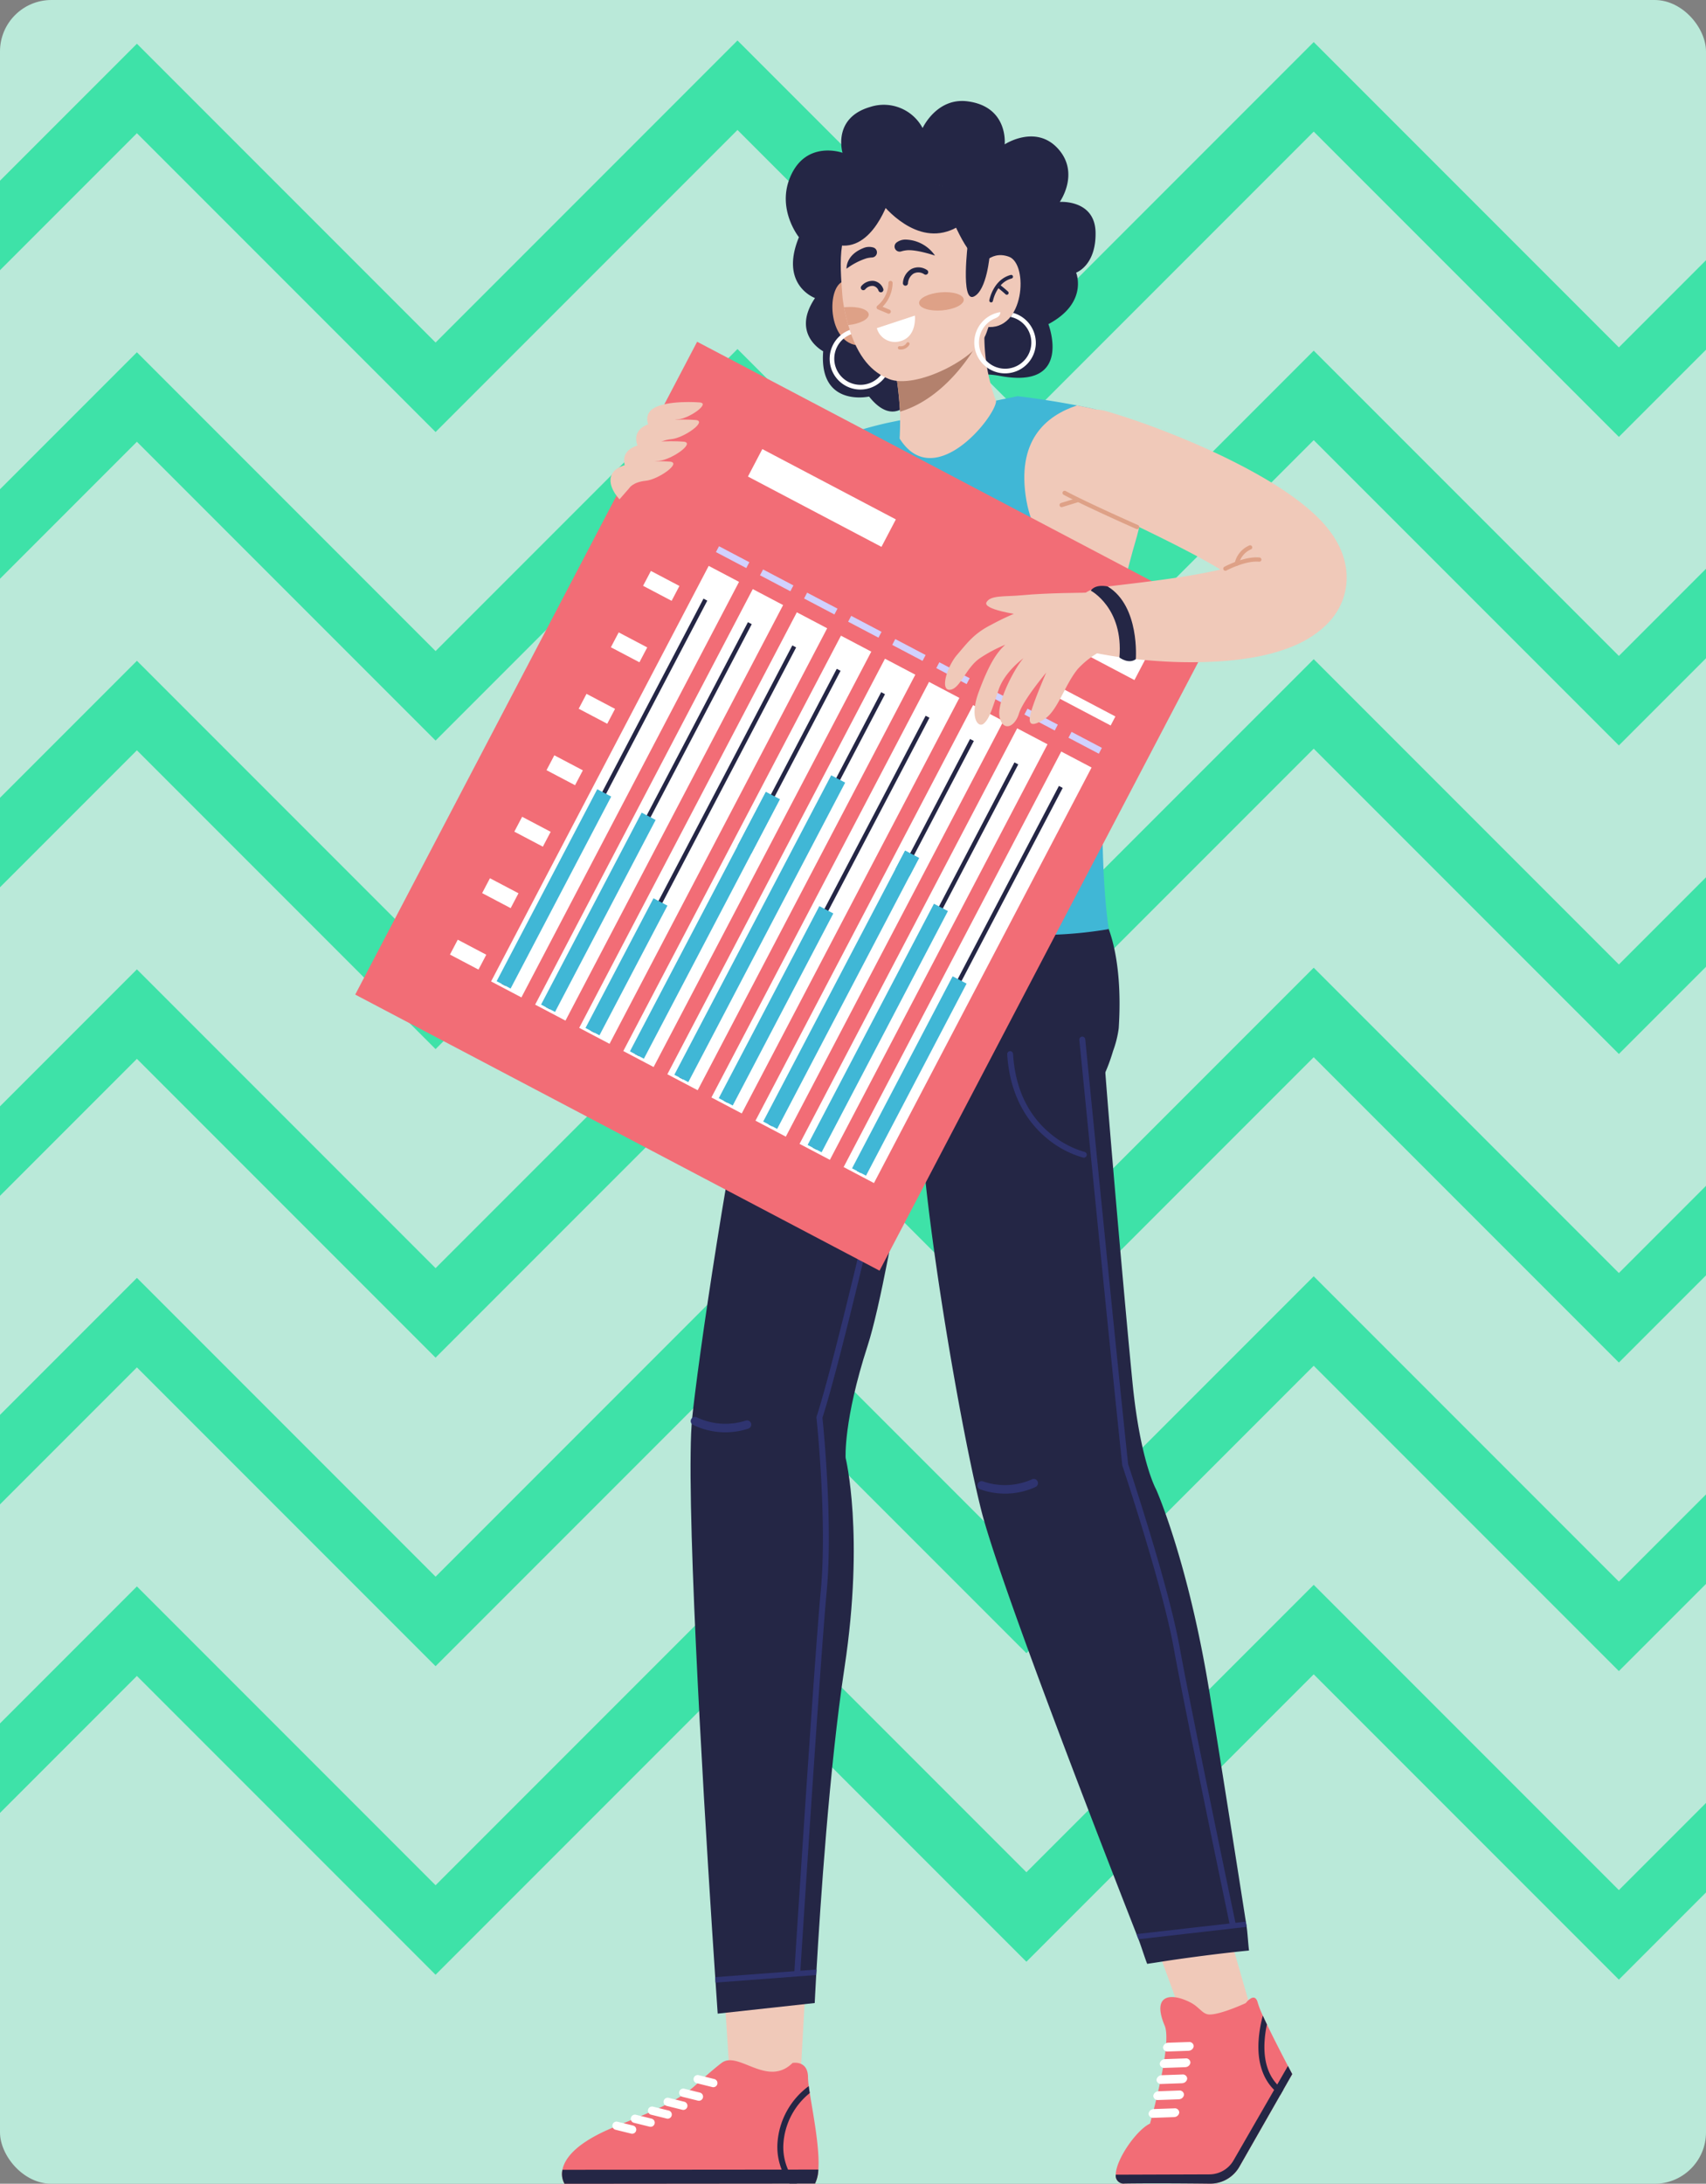 <svg xmlns="http://www.w3.org/2000/svg" xmlns:xlink="http://www.w3.org/1999/xlink" width="365" height="467" viewBox="0 0 365 467">
  <rect x="0" y="0" width="365" height="467" fill="#808080" stroke="none"/>
  <defs>
    <clipPath id="clip-path">
      <rect id="Rectángulo_383223" data-name="Rectángulo 383223" width="365" height="467" rx="11" transform="translate(1020 3751)" fill="#bae9d9"/>
    </clipPath>
    <clipPath id="clip-path-2">
      <rect id="Rectángulo_383222" data-name="Rectángulo 383222" width="212.118" height="445.406" fill="none"/>
    </clipPath>
  </defs>
  <g id="Grupo_1074128" data-name="Grupo 1074128" transform="translate(-1020 -3751)">
    <rect id="Rectángulo_383053" data-name="Rectángulo 383053" width="365" height="467" rx="11" transform="translate(1020 3751)" fill="#bae9d9"/>
    <g id="Enmascarar_grupo_173" data-name="Enmascarar grupo 173" clip-path="url(#clip-path)">
      <g id="Grupo_1074127" data-name="Grupo 1074127" transform="translate(-107.025 3646.624)">
        <path id="Trazado_818450" data-name="Trazado 818450" d="M384.36,84.775l-65.29-65.29L257.6,80.957,195.786,19.14,131.192,83.734l-63.9-63.9L9.57,77.559,0,67.988,67.293.7l63.9,63.895L195.786,0,257.6,61.813,319.07.346l65.29,65.29,61.2-61.2,9.574,9.566Z" transform="translate(1089.025 113.031)" fill="#3ee2a8"/>
        <path id="Trazado_818451" data-name="Trazado 818451" d="M384.36,101.571,319.07,36.285,257.6,97.748,195.786,35.935,131.192,100.53l-63.9-63.9L9.57,94.358,0,84.784,67.293,17.491l63.9,63.9L195.786,16.8,257.6,78.612,319.07,17.145l65.29,65.286,61.2-61.2L455.13,30.8Z" transform="translate(1089.025 162.218)" fill="#3ee2a8"/>
        <path id="Trazado_818452" data-name="Trazado 818452" d="M384.36,118.366,319.07,53.08,257.6,114.547,195.786,52.735l-64.594,64.59-63.9-63.9L9.57,111.153,0,101.579,67.293,34.286l63.9,63.9L195.786,33.59,257.6,95.407,319.07,33.94l65.29,65.286,61.2-61.2,9.574,9.57Z" transform="translate(1089.025 211.404)" fill="#3ee2a8"/>
        <path id="Trazado_818453" data-name="Trazado 818453" d="M384.36,135.162l-65.29-65.29L257.6,131.339,195.786,69.527l-64.594,64.594-63.9-63.9L9.57,127.945,0,118.375,67.293,51.082l63.9,63.9,64.594-64.594L257.6,112.2,319.07,50.732l65.29,65.29,61.2-61.2,9.574,9.57Z" transform="translate(1089.025 260.593)" fill="#3ee2a8"/>
        <path id="Trazado_818454" data-name="Trazado 818454" d="M384.36,151.957l-65.29-65.29L257.6,148.135,195.786,86.322l-64.594,64.594-63.9-63.9L9.57,144.744,0,135.174l67.293-67.3,63.9,63.9,64.594-64.594L257.6,129,319.07,67.531l65.29,65.29,61.2-61.2,9.574,9.57Z" transform="translate(1089.025 309.78)" fill="#3ee2a8"/>
        <path id="Trazado_818455" data-name="Trazado 818455" d="M384.36,168.752l-65.29-65.286L257.6,164.934l-61.817-61.813-64.594,64.59-63.9-63.9L9.57,161.54,0,151.966,67.293,84.672l63.9,63.9,64.594-64.594L257.6,145.794,319.07,84.327l65.29,65.286,61.2-61.2,9.574,9.57Z" transform="translate(1089.025 358.968)" fill="#3ee2a8"/>
      </g>
    </g>
    <g id="Grupo_1074126" data-name="Grupo 1074126" transform="translate(1096 3772.594)">
      <g id="Grupo_1074125" data-name="Grupo 1074125" transform="translate(0 0)" clip-path="url(#clip-path-2)">
        <path id="Trazado_825661" data-name="Trazado 825661" d="M32.9,335.06l4.072,14.093c-4.91,4.138-9.744,3.641-14.559,1.938l-4.935-13.53Z" transform="translate(154.652 58.902)" fill="#f0c9b9"/>
        <path id="Trazado_825662" data-name="Trazado 825662" d="M47.684,361.332l-1.92,3.363-.639,1.124-8.749,15.326a7.166,7.166,0,0,1-6.3,3.614c-4.682-.052-12.362-.112-18.193-.028a1.691,1.691,0,0,1-1.95-1.886c.011-3.217,4.419-9.565,7.326-10.926,0,0,4.816-16.973,3.149-20.921-2.851-6.744,1.337-7.089,5.415-5.029,2.076,1.045,2.629,2.6,4.169,2.617,2.413.031,7.749-2.435,7.749-2.435s1.947-2.615,2.582-.036a19.289,19.289,0,0,0,1.075,2.716c.26.58.558,1.212.878,1.879,1.461,3.051,3.379,6.751,4.493,8.882.562,1.065.919,1.739.919,1.739" transform="translate(152.787 60.625)" fill="#f26d76"/>
        <path id="Trazado_825663" data-name="Trazado 825663" d="M16.881,364.1l-.641,1.124c-3.319-2.388-4.916-6.289-4.645-11.424a27.429,27.429,0,0,1,.916-5.563c.262.579.558,1.212.876,1.878a24.644,24.644,0,0,0-.509,3.783c-.237,4.649,1.106,8.069,4,10.2" transform="translate(181.669 61.219)" fill="#242645"/>
        <path id="Trazado_825664" data-name="Trazado 825664" d="M47.684,359.129,36.374,378.942a7.166,7.166,0,0,1-6.3,3.614c-4.682-.052-12.362-.112-18.193-.028a1.691,1.691,0,0,1-1.95-1.886l20.038-.067a5.976,5.976,0,0,0,5.157-2.992L46.765,357.39c.562,1.065.919,1.739.919,1.739" transform="translate(152.787 62.827)" fill="#242645"/>
        <path id="Trazado_825665" data-name="Trazado 825665" d="M33.57,354.877a1.107,1.107,0,0,0,.9-.941.932.932,0,0,0-1.059-.9l-4.342.15a1.153,1.153,0,0,0-1.164.977.93.93,0,0,0,1.059.9l4.342-.151a1.26,1.26,0,0,0,.269-.036" transform="translate(144.922 62.062)" fill="#fff"/>
        <path id="Trazado_825666" data-name="Trazado 825666" d="M36.2,366.94a1.106,1.106,0,0,0,.894-.941.93.93,0,0,0-1.059-.9l-4.341.15a1.156,1.156,0,0,0-1.165.977.931.931,0,0,0,1.059.9l4.342-.151a1.358,1.358,0,0,0,.27-.036" transform="translate(139.209 64.183)" fill="#fff"/>
        <path id="Trazado_825667" data-name="Trazado 825667" d="M35.338,363.7a1.106,1.106,0,0,0,.894-.941.93.93,0,0,0-1.059-.9l-4.341.15a1.156,1.156,0,0,0-1.165.977.931.931,0,0,0,1.059.9l4.342-.151a1.27,1.27,0,0,0,.27-.036" transform="translate(141.082 63.614)" fill="#fff"/>
        <path id="Trazado_825668" data-name="Trazado 825668" d="M34.751,360.782a1.107,1.107,0,0,0,.894-.941.93.93,0,0,0-1.059-.9l-4.341.15a1.156,1.156,0,0,0-1.165.977.931.931,0,0,0,1.059.9l4.342-.151a1.354,1.354,0,0,0,.27-.036" transform="translate(142.358 63.1)" fill="#fff"/>
        <path id="Trazado_825669" data-name="Trazado 825669" d="M34.164,357.859a1.106,1.106,0,0,0,.894-.941.931.931,0,0,0-1.059-.9l-4.342.15a1.155,1.155,0,0,0-1.164.977.93.93,0,0,0,1.059.9l4.342-.15a1.272,1.272,0,0,0,.27-.036" transform="translate(143.633 62.586)" fill="#fff"/>
        <path id="Trazado_825670" data-name="Trazado 825670" d="M116.149,343.121l-1.113,19.96-15.021.136L98.7,342.949Z" transform="translate(-19.817 60.289)" fill="#f0c9b9"/>
        <path id="Trazado_825671" data-name="Trazado 825671" d="M96.838,382.762l53.6-.046a7.548,7.548,0,0,0,.7-2.984c.331-4.544-1.12-11.8-1.832-16.367-.087-.534-.161-1.032-.218-1.484a15.921,15.921,0,0,1-.162-1.867c0-3.732-3.3-3.089-3.3-3.089-5.419,5.335-11.567-2.654-15.151-.028,0,0-1.544,1.111-5.8,4.951s-11.486,6.38-17.644,8.968c-7.95,3.339-10.2,6.67-10.642,8.963a4.2,4.2,0,0,0,.442,2.983" transform="translate(-52.054 62.645)" fill="#f26d76"/>
        <path id="Trazado_825672" data-name="Trazado 825672" d="M96.88,379.266l53.6-.046a7.547,7.547,0,0,0,.7-2.984l-54.744.047a4.2,4.2,0,0,0,.442,2.983" transform="translate(-52.095 66.14)" fill="#242645"/>
        <path id="Trazado_825673" data-name="Trazado 825673" d="M100.5,381.894h1.592a11.812,11.812,0,0,1-2.888-8.6,15.159,15.159,0,0,1,5.635-10.755c-.087-.534-.161-1.032-.218-1.484a16.469,16.469,0,0,0-6.693,12.177,13.059,13.059,0,0,0,2.573,8.663" transform="translate(-7.588 63.472)" fill="#242645"/>
        <path id="Trazado_825674" data-name="Trazado 825674" d="M121.607,364.11a.886.886,0,0,0,.211-1.745l-3.349-.83a.885.885,0,0,0-.425,1.719l3.349.83a.892.892,0,0,0,.214.026" transform="translate(-48.068 63.551)" fill="#fff"/>
        <path id="Trazado_825675" data-name="Trazado 825675" d="M118.981,361.644a.886.886,0,0,0,.211-1.745l-3.349-.83a.885.885,0,0,0-.424,1.719l3.348.83a.891.891,0,0,0,.214.026" transform="translate(-42.361 63.118)" fill="#fff"/>
        <path id="Trazado_825676" data-name="Trazado 825676" d="M124.458,365.771a.885.885,0,0,0,.211-1.745l-3.348-.83a.885.885,0,0,0-.425,1.718l3.348.831a.905.905,0,0,0,.214.026" transform="translate(-54.266 63.843)" fill="#fff"/>
        <path id="Trazado_825677" data-name="Trazado 825677" d="M127.312,367.368a.885.885,0,0,0,.21-1.745l-3.348-.83a.885.885,0,0,0-.425,1.718l3.349.83a.838.838,0,0,0,.214.027" transform="translate(-60.466 64.124)" fill="#fff"/>
        <path id="Trazado_825678" data-name="Trazado 825678" d="M130.423,368.846a.885.885,0,0,0,.21-1.745l-3.348-.83a.885.885,0,0,0-.425,1.719l3.349.829a.835.835,0,0,0,.214.027" transform="translate(-67.227 64.384)" fill="#fff"/>
        <path id="Trazado_825679" data-name="Trazado 825679" d="M133.8,370.107a.885.885,0,0,0,.21-1.745l-3.348-.83a.885.885,0,0,0-.425,1.718l3.349.83a.838.838,0,0,0,.214.027" transform="translate(-74.557 64.606)" fill="#fff"/>
        <path id="Trazado_825680" data-name="Trazado 825680" d="M72.977,187.649q1.36.342,2.732.657c11.693,2.676,23.968,3.759,32.557,1.7,4.241-1.014,6.952-6.215,8.678-12.025a22.569,22.569,0,0,0,1.2-4.824c1.051-16.146-2.916-23-2.916-23L52,143.1s-2.1,3.88-4.436,8.938a105.888,105.888,0,0,0-4.723,11.81l-.006.011a30.786,30.786,0,0,0-1.405,6.281c-.5,5.754,14.533,13.227,31.55,17.515" transform="translate(45.207 25.155)" fill="#242645"/>
        <path id="Trazado_825681" data-name="Trazado 825681" d="M88.3,366.24c-5.348.53-10.2,1.151-15.526,1.9-2.048.294-4.221.655-6.271.948-.5-1.252-1.306-3.835-1.858-5.258-.147-.361-.28-.722-.426-1.095C54,336.665,34.742,286.8,31.016,272.144c-.09-.361-.191-.745-.282-1.141-.8-3.249-1.7-7.356-2.645-12.039-4.065-20.131-8.962-50.8-10.032-68.956a82.885,82.885,0,0,1-.09-11.656A7.788,7.788,0,0,1,18.8,175.5c5.775-11.159,37.93-8.643,37.93-8.643s.123,1.76.326,4.773c.968,14.883,4.93,59.331,6.315,73.254,1.678,16.824,5.043,22.748,5.043,22.748s6.879,15.346,11.473,43.736c2.758,17.107,5.775,36.21,7.724,48.69.055.383.122.756.178,1.129.181,1.151.351,4.039.507,5.055" transform="translate(102.938 29.29)" fill="#242645"/>
        <path id="Trazado_825682" data-name="Trazado 825682" d="M68.313,252.528a15.782,15.782,0,0,1-11.468.3.9.9,0,0,1,.687-1.665,14.249,14.249,0,0,0,10.443-.46.9.9,0,0,1,.748,1.639c-.137.063-.276.125-.412.182" transform="translate(76.829 44.058)" fill="#2f3470"/>
        <path id="Trazado_825683" data-name="Trazado 825683" d="M18.235,333.806c.145.37.289.737.428,1.1l20.312-2.32,1.2-.135,1.638-.186c-.059-.367-.116-.743-.177-1.125l-1.481.169-1.443.166Z" transform="translate(148.915 58.212)" fill="#2f3470"/>
        <path id="Trazado_825684" data-name="Trazado 825684" d="M63.8,195.6a.627.627,0,0,0,.141-1.238,20.037,20.037,0,0,1-7.256-3.877c-4.877-4.018-7.577-9.764-8.027-17.08a.626.626,0,1,0-1.251.078c.589,9.594,4.964,15.09,8.53,18.012a20.829,20.829,0,0,0,7.722,4.088.575.575,0,0,0,.141.016" transform="translate(92.086 30.38)" fill="#2f3470"/>
        <path id="Trazado_825685" data-name="Trazado 825685" d="M113.2,239c-5.19,16-4.706,23.99-4.706,23.99s4.076,16.4-.237,44.831c-3.243,21.337-5.2,51.081-5.989,64.577-.023.406-.046.8-.068,1.173-.214,3.768-.316,5.992-.316,5.992l-20.76,2.267s-.169-2.436-.45-6.634c-.022-.373-.056-.768-.079-1.163-1.5-22.319-5.607-86.524-5.258-112.161.034-3.012.135-5.495.316-7.311.135-1.343.338-3.159.619-5.359,2.465-19.86,10.346-70.976,15.874-88.432,4.379-13.812,35.195.3,35.195.3S118.4,223,113.2,239" transform="translate(-3.573 27.197)" fill="#242645"/>
        <path id="Trazado_825686" data-name="Trazado 825686" d="M120.487,241.981a15.793,15.793,0,0,1-11.432-.952.9.9,0,0,1,.866-1.58,14.253,14.253,0,0,0,10.431.685.9.9,0,0,1,.565,1.712c-.143.047-.287.093-.429.135" transform="translate(-36.806 42.074)" fill="#2f3470"/>
        <path id="Trazado_825687" data-name="Trazado 825687" d="M118.362,339.846c-.025.409-.047.8-.068,1.177l-21.532,1.624c-.025-.373-.052-.763-.08-1.165Z" transform="translate(-19.667 59.743)" fill="#2f3470"/>
        <path id="Trazado_825688" data-name="Trazado 825688" d="M20.832,170.179a.639.639,0,0,1,.7.575c.063.653,6.465,65.481,9.172,90.837.489,1.464,8.618,25.925,11,39.036,2.135,11.771,8.824,44.016,12,59.227-.406.131-.82.239-1.233.348-3.169-15.181-9.883-47.541-12.021-59.346-2.426-13.361-10.889-38.671-10.975-38.925a.737.737,0,0,1-.029-.134c-2.7-25.314-9.115-90.266-9.179-90.918a.637.637,0,0,1,.572-.7" transform="translate(134.658 29.916)" fill="#2f3470"/>
        <path id="Trazado_825689" data-name="Trazado 825689" d="M86.49,180.277a.642.642,0,0,0,.3-1.21,17.451,17.451,0,0,1-8.223-11.731.64.64,0,1,0-1.262.215,18.436,18.436,0,0,0,8.89,12.653.64.64,0,0,0,.3.073" transform="translate(34.31 29.323)" fill="#2f3470"/>
        <path id="Trazado_825690" data-name="Trazado 825690" d="M80.772,369.851a.639.639,0,0,0,.584-.6c.043-.662,4.241-66.444,5.651-81.445,1.36-14.447-.716-35.212-.912-37.107,4.808-14.779,18.062-73.561,18.2-74.155a.64.64,0,1,0-1.249-.282c-.134.595-13.453,59.668-18.2,74.167a.656.656,0,0,0-.029.269c.025.219,2.329,22.044.924,36.988-1.415,15.02-5.611,80.821-5.653,81.484a.641.641,0,0,0,.6.681.63.63,0,0,0,.094,0" transform="translate(13.866 30.898)" fill="#2f3470"/>
        <path id="Trazado_825691" data-name="Trazado 825691" d="M98.205,75.846c.022.208.042.5.06.749l.05.791.107,1.6.205,3.2q.2,3.2.44,6.356c.326,4.2.709,8.353,1.3,12.247.144.972.31,1.925.486,2.848s.363,1.817.576,2.657.433,1.632.675,2.322a11.069,11.069,0,0,0,.706,1.661l.074.139.067.1.03.052.027.029c.016.02.033.042.046.061.047.038.057.012-.032-.115l-.117-.141c-.053-.061-.108-.121-.163-.18-.107-.109-.237-.245-.374-.373a7.948,7.948,0,0,0-.947-.745,8.036,8.036,0,0,0-2.438-1.092,7.637,7.637,0,0,0-2.179-.241,6.364,6.364,0,0,0-1.3.167,7.662,7.662,0,0,0-.793.241c-.027,0,.087-.075.252-.206.34-.266.872-.728,1.435-1.26,1.141-1.085,2.4-2.489,3.656-3.961s2.513-3.069,3.773-4.69c2.512-3.256,4.979-6.694,7.439-10.171s4.886-7.031,7.323-10.59l3.649-5.35,3.637-5.29.063-.092a9.731,9.731,0,0,1,16.7,9.9c-.279.559-.522,1.048-.79,1.56l-.786,1.514c-.523,1.006-1.064,2-1.606,2.991q-1.633,2.972-3.347,5.9-3.426,5.854-7.2,11.559-1.888,2.859-3.9,5.679c-1.332,1.888-2.726,3.751-4.168,5.618s-2.966,3.713-4.592,5.572c-.813.931-1.668,1.854-2.57,2.784s-1.862,1.867-2.92,2.818a34.744,34.744,0,0,1-3.692,2.917,24.437,24.437,0,0,1-2.562,1.529,17.717,17.717,0,0,1-3.856,1.466,15.01,15.01,0,0,1-2.929.419,13.474,13.474,0,0,1-3.817-.4,12.76,12.76,0,0,1-3.945-1.751,13.2,13.2,0,0,1-1.6-1.253c-.241-.22-.474-.447-.671-.661l-.3-.332-.149-.168-.07-.082-.035-.045a20.816,20.816,0,0,1-1.938-2.818l-.359-.662-.175-.33-.155-.319-.3-.64-.266-.616a30.157,30.157,0,0,1-1.491-4.582,41.855,41.855,0,0,1-.8-4.134c-.191-1.331-.33-2.622-.433-3.891s-.153-2.514-.188-3.744a102.671,102.671,0,0,1,.7-14.241q.4-3.471.994-6.884c.2-1.141.414-2.276.652-3.412.115-.568.248-1.136.375-1.706l.2-.858.221-.9a7.114,7.114,0,0,1,13.985.912Z" transform="translate(-26.564 10.961)" fill="#f0c9b9"/>
        <path id="Trazado_825692" data-name="Trazado 825692" d="M118.06,107.641a.453.453,0,0,1-.372-.419c-.236-3.633-3.046-10.386-3.075-10.452a.456.456,0,1,1,.84-.354c.117.282,2.9,6.962,3.143,10.746a.455.455,0,0,1-.425.484.354.354,0,0,1-.111-.006" transform="translate(-40.897 16.9)" fill="#dea187"/>
        <path id="Trazado_825693" data-name="Trazado 825693" d="M117.194,102.1a.459.459,0,0,1-.279-.169,10.853,10.853,0,0,0-3.382-2.527.455.455,0,0,1,.419-.808,11.441,11.441,0,0,1,3.685,2.78.455.455,0,0,1-.084.638.447.447,0,0,1-.358.086" transform="translate(-38.516 17.324)" fill="#dea187"/>
        <path id="Trazado_825694" data-name="Trazado 825694" d="M38.107,157.469c16.947,4,41.03,15.184,70.32,10.191-2.5-17.031-.831-45.979-.817-46.405a98.218,98.218,0,0,1,.876-9.81c.171-1.309.368-2.662.588-4.046.216-1.362.456-2.76.717-4.178q.366-2.009.792-4.069c.177-.876.366-1.759.56-2.642.114-.52.23-1.037.348-1.558.021-.091.043-.183.063-.274.091-.4.183-.794.279-1.19.209-.877.424-1.757.644-2.629.522-2.068,1.079-4.121,1.671-6.128,3.664-12.454,2.892-25.906-9.8-28.522-.923-.193-1.831-.373-2.715-.539C95.651,54.531,90.7,53.9,89.32,53.739l-.378-.046L63.578,58.888l-2.414.493a88.311,88.311,0,0,0-8.733,2.436,27.56,27.56,0,0,0-5.011,2.232c-5.75,3.423-5.26,7.864-5.824,16.507-.011.148-.019.3-.029.447,0,.049-.008.1-.011.149-.1,1.47-.264,2.929-.469,4.38-.224,1.623-.5,3.229-.8,4.8-.636,3.3-1.382,6.47-2.013,9.4-.309,1.418-.587,2.781-.814,4.073a39.233,39.233,0,0,0-.53,4.155,14.312,14.312,0,0,0,.219,3.948,7.082,7.082,0,0,0,.373,1.209,19.04,19.04,0,0,0,1.362,2.675,27.7,27.7,0,0,0,2.677,3.656,37.866,37.866,0,0,0,4.167,4.151c.371.315.588.482.588.482,0,.025,0,.053,0,.081.006.214,0,.439,0,.676-.006.907-.033,1.984-.087,3.208-.022.529.669,13.84-8.123,29.424" transform="translate(52.789 9.439)" fill="#40b7d6"/>
        <path id="Trazado_825695" data-name="Trazado 825695" d="M46.609,98.022,113.8,89.988a17.791,17.791,0,0,1-4.8-3.4L47.423,93.949c-.309,1.418-.587,2.781-.814,4.073" transform="translate(43.635 15.221)" fill="#e9dbd2"/>
        <path id="Trazado_825696" data-name="Trazado 825696" d="M41.811,105.111l72.648-8.687q.366-2.009.792-4.069l-73.659,8.807a14.318,14.318,0,0,0,.219,3.949" transform="translate(48.122 16.236)" fill="#e9dbd2"/>
        <path id="Trazado_825697" data-name="Trazado 825697" d="M42.837,107.762a27.879,27.879,0,0,0,2.676,3.656l66.931-8c.172-1.307.37-2.661.589-4.046Z" transform="translate(48.831 17.468)" fill="#e9dbd2"/>
        <path id="Trazado_825698" data-name="Trazado 825698" d="M101.723,62.5a43.559,43.559,0,0,1-6.33,21.484c.2-1.451.363-2.911.467-4.381,0-.048.009-.1.012-.148.009-.152.019-.3.028-.448.563-8.642.076-13.083,5.824-16.507" transform="translate(-1.515 10.987)" fill="#f0c9b9"/>
        <path id="Trazado_825699" data-name="Trazado 825699" d="M37.34,75.76c1.951,11.225,12.988,22.626,20.32,20.454.134-.611.271-1.219.411-1.831.09-.4.185-.794.282-1.192.7-2.951,1.473-5.9,2.313-8.756,3.663-12.454,2.892-25.905-9.8-28.524-.922-.19-1.83-.37-2.714-.537-6.64,2.218-13.062,7.46-10.816,20.386" transform="translate(106.273 9.734)" fill="#f0c9b9"/>
        <path id="Trazado_825700" data-name="Trazado 825700" d="M102.429,113.251a.6.6,0,0,1-.479.359.581.581,0,0,1-.3-.041,34.287,34.287,0,0,0-21.837-.626A37.149,37.149,0,0,1,64.857,114.9c0-.238,0-.463,0-.676,0-.031,0-.056,0-.083,0,0-.218-.166-.588-.48a35.4,35.4,0,0,0,15.179-1.854,34.845,34.845,0,0,1,22.669.663.594.594,0,0,1,.314.781" transform="translate(34.247 19.376)" fill="#e9dbd2"/>
        <path id="Trazado_825701" data-name="Trazado 825701" d="M75.682,88.171c-7.493.9-10.1-7.007-10.123-7.087a.6.6,0,1,1,1.134-.362c.1.3,2.344,7.042,8.848,6.263C82.365,86.17,95.968,73.948,96.1,73.825a.6.6,0,0,1,.8.885c-.569.515-14.023,12.6-21.219,13.461" transform="translate(38.144 12.951)" fill="#e9dbd2"/>
        <path id="Trazado_825702" data-name="Trazado 825702" d="M72.145,64.408s-3.422,5.229-8.532-1.2c0,0-10.773,2.388-9.819-9.683,0,0-6.978-3.611-1.747-11.382,0,0-7.676-2.73-3.441-13.01,0,0-4.737-5.87-1.917-12.743,3.346-8.16,11.241-5.313,11.241-5.313s-2.233-7.437,5.922-9.8A9.413,9.413,0,0,1,75.068,5.792S78.086-.784,84.688.078c8.789,1.148,7.938,9.2,7.938,9.2s6.607-4.342,11.388.9.4,11.405.4,11.405,7.535-.557,7.657,6.542-4.16,8.584-4.16,8.584,2.676,6.44-5.93,11.013c0,0,5.388,14.045-10.407,11.069-10.433-1.967-19.425,5.624-19.425,5.624" transform="translate(46.326 0)" fill="#242645"/>
        <path id="Trazado_825703" data-name="Trazado 825703" d="M65.013,65c7.383,11.7,20.447-4.556,20.641-7.985a39.859,39.859,0,0,1-2.44-16.139L63.935,49.214q.127.862.255,1.731a77.481,77.481,0,0,1,.909,8.311c.057,1.383.008,4.272-.086,5.746" transform="translate(51.459 7.186)" fill="#f0c9b9"/>
        <path id="Trazado_825704" data-name="Trazado 825704" d="M68.5,58.616c10.21-2.972,16.261-14.1,16.261-14.1L67.6,50.306a77.481,77.481,0,0,1,.909,8.311" transform="translate(48.054 7.825)" fill="#b3816d"/>
        <path id="Trazado_825705" data-name="Trazado 825705" d="M94.983,36.271s-1.818-4.774-5.7-3.436S86.007,47.353,93.5,46.5Z" transform="translate(15.157 5.731)" fill="#dea187"/>
        <path id="Trazado_825706" data-name="Trazado 825706" d="M96.211,48.324A6.576,6.576,0,1,0,89.2,54.441a6.591,6.591,0,0,0,7.015-6.118m-.978-.068a5.594,5.594,0,1,1-5.192-5.982,5.6,5.6,0,0,1,5.192,5.982" transform="translate(18.431 7.256)" fill="#fff"/>
        <path id="Trazado_825707" data-name="Trazado 825707" d="M95.818,46.981C94.026,52.348,80.669,59.139,74.937,56.8,71.458,55.374,68.3,52.338,66.3,45.39c-.012-.035-.021-.073-.033-.111-.116-.41-.226-.814-.328-1.217-.188-.721-.351-1.43-.489-2.108-.032-.159-.065-.316-.093-.473q-.118-.631-.2-1.225c-.069-.487-.122-.948-.155-1.382-.529-7.036-1.269-14.934,4.951-19.625s16.167-6.33,22.2-.275c0,0,4.51,5.312,4.778,15.5s.19,8.628-1.106,12.5" transform="translate(39.216 2.646)" fill="#f0c9b9"/>
        <path id="Trazado_825708" data-name="Trazado 825708" d="M86.862,39.037s.522,4.629-3.284,5.512a4.008,4.008,0,0,1-4.855-2.828Z" transform="translate(32.878 6.863)" fill="#fff"/>
        <path id="Trazado_825709" data-name="Trazado 825709" d="M81.12,45.3a2.1,2.1,0,0,0,1.052-.908.351.351,0,0,0-.624-.323,1.425,1.425,0,0,1-1.449.658.351.351,0,0,0-.08.7,2.276,2.276,0,0,0,1.1-.126" transform="translate(36.398 7.713)" fill="#dea187"/>
        <path id="Trazado_825710" data-name="Trazado 825710" d="M81.44,31.772a.554.554,0,0,0,.175-.149.544.544,0,0,0-.1-.76,3.285,3.285,0,0,0-3.458-.207A3.733,3.733,0,0,0,76.315,33.6a.541.541,0,1,0,1.08.053,2.676,2.676,0,0,1,1.171-2.039,2.2,2.2,0,0,1,2.29.114.54.54,0,0,0,.584.046" transform="translate(40.865 5.318)" fill="#242645"/>
        <path id="Trazado_825711" data-name="Trazado 825711" d="M89.038,35.1a.543.543,0,0,0,.258-.643,2.58,2.58,0,0,0-2.031-1.727,3.083,3.083,0,0,0-2.671,1.116.541.541,0,0,0,.855.664,1.98,1.98,0,0,1,1.688-.7,1.482,1.482,0,0,1,1.129.983.542.542,0,0,0,.682.349.565.565,0,0,0,.09-.039" transform="translate(23.686 5.749)" fill="#242645"/>
        <path id="Trazado_825712" data-name="Trazado 825712" d="M85.483,39.734a.456.456,0,0,1-.249-.027l-2.154-.9a.449.449,0,0,1-.106-.765,6.463,6.463,0,0,0,2.372-4.912.447.447,0,1,1,.892.071,7.465,7.465,0,0,1-2.15,5.056l1.489.62a.448.448,0,0,1-.094.856" transform="translate(28.736 5.752)" fill="#dea187"/>
        <path id="Trazado_825713" data-name="Trazado 825713" d="M76.493,27.738a1.089,1.089,0,0,1-1.007-1.886,3.149,3.149,0,0,1,2.119-.636,7.879,7.879,0,0,1,6.13,3.416s-3.964-1.347-6.048-1.135a6,6,0,0,0-1.194.241" transform="translate(40.31 4.433)" fill="#242645"/>
        <path id="Trazado_825714" data-name="Trazado 825714" d="M91.13,28.8a1.089,1.089,0,0,0,.3-2.116,3.144,3.144,0,0,0-2.208.126c-3.806,1.524-3.565,4.4-3.565,4.4a14.414,14.414,0,0,1,4.264-2.225,5.968,5.968,0,0,1,1.2-.182" transform="translate(19.462 4.665)" fill="#242645"/>
        <path id="Trazado_825715" data-name="Trazado 825715" d="M62.584,17.787s3.725,10.876,7,12.958,5.781-3.385,5.781-3.385-7.086-16.609-12.78-9.573" transform="translate(63.333 2.821)" fill="#242645"/>
        <path id="Trazado_825716" data-name="Trazado 825716" d="M69.33,18.88s6.522,8.855,14.339,6.465,2.295-8.789,2.295-8.789S71.1,11.026,69.33,18.88" transform="translate(42.926 2.578)" fill="#242645"/>
        <path id="Trazado_825717" data-name="Trazado 825717" d="M97.2,18.046S93.669,29.934,85.887,28.172s2.7-13.727,7.874-13.43,3.435,3.3,3.435,3.3" transform="translate(17.144 2.591)" fill="#242645"/>
        <path id="Trazado_825718" data-name="Trazado 825718" d="M88.073,41.339c-.117-.41-.226-.814-.328-1.216-.188-.722-.351-1.43-.489-2.108-.033-.16-.065-.317-.093-.474.117-.013.233-.025.352-.034,2.636-.221,4.85.463,4.937,1.526.088,1.032-1.854,2.047-4.378,2.306" transform="translate(17.409 6.586)" fill="#dea187"/>
        <path id="Trazado_825719" data-name="Trazado 825719" d="M79.384,36.339c.089,1.064-1.977,2.107-4.614,2.329s-4.849-.461-4.938-1.526,1.977-2.107,4.615-2.329,4.847.461,4.937,1.526" transform="translate(50.81 6.113)" fill="#dea187"/>
        <path id="Trazado_825720" data-name="Trazado 825720" d="M59.469,31.066s2.088-4.239,6.346-2.688S69.138,44.444,60.9,43.362Z" transform="translate(74.049 4.929)" fill="#f0c9b9"/>
        <path id="Trazado_825721" data-name="Trazado 825721" d="M65.54,25.779s-1.6,12.813,1.242,11.523S70.21,28.32,70.21,28.32Z" transform="translate(65.549 4.532)" fill="#242645"/>
        <path id="Trazado_825722" data-name="Trazado 825722" d="M64.982,38.572c-.219.283-.341.574-.563.855a5.6,5.6,0,1,1-3.55.415c1.19-.421,1.344-.929,1.356-1.439a6.588,6.588,0,1,0,7.59,6.965,6.688,6.688,0,0,0-4.833-6.8" transform="translate(75.793 6.751)" fill="#fff"/>
        <path id="Trazado_825723" data-name="Trazado 825723" d="M60.857,37.05a.39.39,0,0,0,.311.456.42.42,0,0,0,.084.008.392.392,0,0,0,.371-.319,8.019,8.019,0,0,1,1.175-2.71c.846.664,1.524,1.285,1.533,1.293a.381.381,0,0,0,.276.1.4.4,0,0,0,.276-.126.394.394,0,0,0-.026-.553c-.031-.028-.709-.649-1.577-1.331A4.757,4.757,0,0,1,65.631,32.4a.39.39,0,0,0-.2-.755c-3.7.972-4.542,5.222-4.576,5.4" transform="translate(74.812 5.561)" fill="#242645"/>
        <path id="Trazado_825737" data-name="Trazado 825737" d="M0,0,126.767.117l.146,157.616L.146,157.616Z" transform="translate(112.177 250.143) rotate(-152.294)" fill="#f26d76"/>
        <path id="Trazado_825738" data-name="Trazado 825738" d="M0,0,32.285.03l.006,6.629L.006,6.629Z" transform="translate(112.591 95.353) rotate(-152.294)" fill="#fff"/>
        <path id="Trazado_825739" data-name="Trazado 825739" d="M0,0,14.157.013l.006,6.629L.006,6.629Z" transform="matrix(-0.885, -0.465, 0.465, -0.885, 166.715, 123.84)" fill="#fff"/>
        <path id="Trazado_825740" data-name="Trazado 825740" d="M0,0,14.158.013l0,2.183L0,2.183Z" transform="matrix(-0.885, -0.465, 0.465, -0.885, 161.625, 133.555)" fill="#fff"/>
        <path id="Trazado_825741" data-name="Trazado 825741" d="M0,0,7.334.007l.093,100.325-7.334-.007Z" transform="translate(35.556 191.705) rotate(-152.295)" fill="#fff"/>
        <path id="Trazado_825742" data-name="Trazado 825742" d="M0,0,7.334.007l.093,100.325-7.334-.007Z" transform="translate(44.985 196.668) rotate(-152.295)" fill="#fff"/>
        <path id="Trazado_825743" data-name="Trazado 825743" d="M0,0,7.334.007l.093,100.325-7.334-.007Z" transform="translate(54.413 201.63) rotate(-152.295)" fill="#fff"/>
        <path id="Trazado_825744" data-name="Trazado 825744" d="M0,0,7.334.007l.093,100.325-7.334-.007Z" transform="matrix(-0.885, -0.465, 0.465, -0.885, 63.842, 206.592)" fill="#fff"/>
        <path id="Trazado_825745" data-name="Trazado 825745" d="M0,0,7.334.007l.093,100.325-7.334-.007Z" transform="translate(73.27 211.555) rotate(-152.295)" fill="#fff"/>
        <path id="Trazado_825746" data-name="Trazado 825746" d="M0,0,7.334.007l.093,100.325-7.334-.007Z" transform="translate(82.698 216.518) rotate(-152.295)" fill="#fff"/>
        <path id="Trazado_825747" data-name="Trazado 825747" d="M0,0,7.334.007l.093,100.325-7.334-.007Z" transform="translate(92.127 221.48) rotate(-152.295)" fill="#fff"/>
        <path id="Trazado_825748" data-name="Trazado 825748" d="M0,0,7.334.007l.093,100.325-7.334-.007Z" transform="translate(101.555 226.442) rotate(-152.295)" fill="#fff"/>
        <path id="Trazado_825749" data-name="Trazado 825749" d="M0,0,7.334.007l.093,100.325-7.334-.007Z" transform="translate(110.984 231.405) rotate(-152.295)" fill="#fff"/>
        <path id="Trazado_825750" data-name="Trazado 825750" d="M0,0H.92l.086,93.007H.086Z" transform="translate(32.159 189.236) rotate(-152.294)" fill="#242645"/>
        <path id="Trazado_825751" data-name="Trazado 825751" d="M0,0H.92l.086,93.007H.086Z" transform="matrix(-0.885, -0.465, 0.465, -0.885, 41.664, 194.238)" fill="#242645"/>
        <path id="Trazado_825752" data-name="Trazado 825752" d="M0,0H.92l.086,93.007H.086Z" transform="translate(51.168 199.241) rotate(-152.294)" fill="#242645"/>
        <path id="Trazado_825753" data-name="Trazado 825753" d="M0,0H.92l.086,93.007H.086Z" transform="translate(60.673 204.243) rotate(-152.294)" fill="#242645"/>
        <path id="Trazado_825754" data-name="Trazado 825754" d="M0,0H.921l.086,93.006H.086Z" transform="translate(70.178 209.246) rotate(-152.294)" fill="#242645"/>
        <path id="Trazado_825755" data-name="Trazado 825755" d="M0,0H.92l.086,93.007H.086Z" transform="matrix(-0.885, -0.465, 0.465, -0.885, 79.683, 214.249)" fill="#242645"/>
        <path id="Trazado_825756" data-name="Trazado 825756" d="M0,0H.92l.086,93.007H.086Z" transform="translate(89.187 219.251) rotate(-152.294)" fill="#242645"/>
        <path id="Trazado_825757" data-name="Trazado 825757" d="M0,0H.921l.086,93.006H.086Z" transform="translate(98.692 224.254) rotate(-152.294)" fill="#242645"/>
        <path id="Trazado_825758" data-name="Trazado 825758" d="M0,0H.92l.086,93.007H.086Z" transform="matrix(-0.885, -0.465, 0.465, -0.885, 108.197, 229.257)" fill="#242645"/>
        <path id="Trazado_825759" data-name="Trazado 825759" d="M0,0,3.375,0l.043,46.366-3.375,0Z" transform="matrix(-0.885, -0.465, 0.465, -0.885, 33.246, 189.807)" fill="#40b7d6"/>
        <path id="Trazado_825760" data-name="Trazado 825760" d="M0,0,3.376,0l.043,46.365-3.376,0Z" transform="matrix(-0.885, -0.465, 0.465, -0.885, 42.751, 194.81)" fill="#40b7d6"/>
        <path id="Trazado_825761" data-name="Trazado 825761" d="M0,0,3.375,0,3.4,31.327l-3.375,0Z" transform="matrix(-0.885, -0.465, 0.465, -0.885, 52.255, 199.812)" fill="#40b7d6"/>
        <path id="Trazado_825762" data-name="Trazado 825762" d="M0,0,3.376,0l.058,62.648-3.376,0Z" transform="matrix(-0.885, -0.465, 0.465, -0.885, 61.761, 204.815)" fill="#40b7d6"/>
        <path id="Trazado_825763" data-name="Trazado 825763" d="M0,0,3.375,0l.012,13.089-3.375,0Z" transform="translate(84.761 160.917) rotate(-152.294)" fill="#40b7d6"/>
        <path id="Trazado_825764" data-name="Trazado 825764" d="M0,0,3.375,0l.067,72.307-3.375,0Z" transform="translate(71.265 209.818) rotate(-152.294)" fill="#40b7d6"/>
        <path id="Trazado_825765" data-name="Trazado 825765" d="M0,0,3.376,0l.043,46.365-3.376,0Z" transform="translate(80.77 214.821) rotate(-152.294)" fill="#40b7d6"/>
        <path id="Trazado_825766" data-name="Trazado 825766" d="M0,0,3.375,0l.06,65.408-3.375,0Z" transform="translate(90.274 219.823) rotate(-152.294)" fill="#40b7d6"/>
        <path id="Trazado_825767" data-name="Trazado 825767" d="M0,0,3.375,0l0,4.448L0,4.448Z" transform="translate(118.567 165.826) rotate(-152.294)" fill="#40b7d6"/>
        <path id="Trazado_825768" data-name="Trazado 825768" d="M0,0,3.376,0,3.43,58.236l-3.376,0Z" transform="translate(99.779 224.826) rotate(-152.294)" fill="#40b7d6"/>
        <path id="Trazado_825769" data-name="Trazado 825769" d="M0,0,3.375,0l.043,46.366-3.375,0Z" transform="translate(109.284 229.828) rotate(-152.294)" fill="#40b7d6"/>
        <path id="Trazado_825770" data-name="Trazado 825770" d="M0,0,6.9.006,6.9,3.6,0,3.593Z" transform="matrix(-0.885, -0.465, 0.465, -0.885, 26.371, 185.757)" fill="#fff"/>
        <path id="Trazado_825771" data-name="Trazado 825771" d="M0,0,6.9.006,6.9,3.6,0,3.593Z" transform="matrix(-0.885, -0.465, 0.465, -0.885, 33.258, 172.614)" fill="#fff"/>
        <path id="Trazado_825772" data-name="Trazado 825772" d="M0,0,6.9.006,6.9,3.6,0,3.593Z" transform="matrix(-0.885, -0.465, 0.465, -0.885, 40.145, 159.47)" fill="#fff"/>
        <path id="Trazado_825773" data-name="Trazado 825773" d="M0,0,6.9.006,6.9,3.6,0,3.594Z" transform="translate(47.032 146.326) rotate(-152.293)" fill="#fff"/>
        <path id="Trazado_825774" data-name="Trazado 825774" d="M0,0,6.9.006,6.9,3.6,0,3.593Z" transform="translate(53.919 133.183) rotate(-152.293)" fill="#fff"/>
        <path id="Trazado_825775" data-name="Trazado 825775" d="M0,0,6.9.006,6.9,3.6,0,3.593Z" transform="translate(60.805 120.039) rotate(-152.293)" fill="#fff"/>
        <path id="Trazado_825776" data-name="Trazado 825776" d="M0,0,6.9.006,6.9,3.6,0,3.593Z" transform="matrix(-0.885, -0.465, 0.465, -0.885, 67.692, 106.896)" fill="#fff"/>
        <path id="Trazado_825777" data-name="Trazado 825777" d="M0,0,7.334.007V1.419L0,1.412Z" transform="translate(83.666 99.887) rotate(-152.295)" fill="#d1d1ff"/>
        <path id="Trazado_825778" data-name="Trazado 825778" d="M0,0,7.334.007V1.419L0,1.412Z" transform="translate(93.094 104.849) rotate(-152.295)" fill="#d1d1ff"/>
        <path id="Trazado_825779" data-name="Trazado 825779" d="M0,0,7.334.007V1.419L0,1.412Z" transform="translate(102.523 109.812) rotate(-152.295)" fill="#d1d1ff"/>
        <path id="Trazado_825780" data-name="Trazado 825780" d="M0,0,7.334.007V1.419L0,1.412Z" transform="translate(111.951 114.774) rotate(-152.295)" fill="#d1d1ff"/>
        <path id="Trazado_825781" data-name="Trazado 825781" d="M0,0,7.334.007V1.419L0,1.412Z" transform="translate(121.379 119.737) rotate(-152.295)" fill="#d1d1ff"/>
        <path id="Trazado_825782" data-name="Trazado 825782" d="M0,0,7.334.007V1.419L0,1.412Z" transform="translate(130.808 124.699) rotate(-152.295)" fill="#d1d1ff"/>
        <path id="Trazado_825783" data-name="Trazado 825783" d="M0,0,7.334.007V1.419L0,1.412Z" transform="translate(140.236 129.662) rotate(-152.295)" fill="#d1d1ff"/>
        <path id="Trazado_825784" data-name="Trazado 825784" d="M0,0,7.334.007V1.419L0,1.412Z" transform="translate(149.664 134.624) rotate(-152.295)" fill="#d1d1ff"/>
        <path id="Trazado_825785" data-name="Trazado 825785" d="M0,0,7.334.007V1.419L0,1.412Z" transform="translate(159.093 139.587) rotate(-152.295)" fill="#d1d1ff"/>
        <path id="Trazado_825724" data-name="Trazado 825724" d="M53.4,99.744" transform="translate(96.067 17.535)" fill="#dea187"/>
        <path id="Trazado_825725" data-name="Trazado 825725" d="M11.289,94.146c.185-.032.449-.062.682-.093l.725-.086,1.465-.179,2.939-.35c1.957-.23,3.908-.476,5.84-.729,3.86-.51,7.67-1.084,11.266-1.807.9-.186,1.783-.366,2.642-.573s1.7-.426,2.5-.648,1.57-.47,2.275-.728a18.168,18.168,0,0,0,1.889-.774,7.576,7.576,0,0,0,1.168-.684c.088-.079.158-.141.118-.138a.222.222,0,0,0-.084.047c-.009.013-.063.045-.089.071a.549.549,0,0,0-.046.045l-.13.14a6.3,6.3,0,0,0-.7.975,6.859,6.859,0,0,0-.636,1.469,7.134,7.134,0,0,0-.3,1.69,6.785,6.785,0,0,0,.062,1.463,5.958,5.958,0,0,0,.231,1,5.4,5.4,0,0,0,.212.564c.118.261.168.328.135.31-.062-.042-.373-.381-.8-.751s-.985-.818-1.6-1.264c-1.233-.9-2.679-1.85-4.213-2.763s-3.148-1.841-4.809-2.733c-1.653-.909-3.363-1.777-5.082-2.661-3.454-1.743-6.988-3.463-10.557-5.157l-5.366-2.539-5.3-2.519-.157-.075A9.75,9.75,0,0,1,12.472,56.5l.814.24.771.236,1.526.477q1.517.487,3.015,1,3,1.037,5.961,2.18c3.95,1.53,7.873,3.179,11.771,5.029,1.956.912,3.894,1.9,5.846,2.921,1.945,1.041,3.895,2.134,5.855,3.34a68.238,68.238,0,0,1,5.961,4.1c1.012.789,2.047,1.656,3.115,2.661a26.977,26.977,0,0,1,3.347,3.765,19.46,19.46,0,0,1,1.756,2.914,16.617,16.617,0,0,1,.814,1.977,15.443,15.443,0,0,1,.612,2.484,14.4,14.4,0,0,1,.155,2.995A13.73,13.73,0,0,1,62,98.9a14.393,14.393,0,0,1-1.577,2.23l-.206.238-.1.112-.076.081-.311.321c-.205.208-.425.437-.628.617l-.624.556c-.214.189-.409.335-.617.5a21.9,21.9,0,0,1-2.389,1.627,26.92,26.92,0,0,1-4.329,2.024,42,42,0,0,1-7.589,1.969,67.5,67.5,0,0,1-6.956.8,100.672,100.672,0,0,1-13.2-.062c-2.155-.141-4.294-.35-6.425-.613q-1.6-.2-3.195-.449c-.531-.082-1.064-.178-1.6-.27l-.807-.143-.851-.163a7.133,7.133,0,0,1,.123-14.028Z" transform="translate(148.306 9.863)" fill="#f0c9b9"/>
        <path id="Trazado_825726" data-name="Trazado 825726" d="M68.911,89.439s-8.351.015-13.744.533c-3.711.355-6.793-.059-7.664,1.5s6.7,2.635,7.381,2.728,14.026-4.756,14.026-4.756" transform="translate(87.56 15.723)" fill="#f0c9b9"/>
        <path id="Trazado_825727" data-name="Trazado 825727" d="M77.991,91.942a7.585,7.585,0,0,1-3.267,9.973,18.522,18.522,0,0,0-5.008,3.819c-2.888,3.48-4.291,9-7.275,10.834s-3.537.942-2.653-1.957,3.145-8.068,3.145-8.068-4.954,5.877-5.838,8.775-3.409,3.92-4.126.743,3.4-10.79,5.1-12.59c0,0-3.989,2.834-5.316,6.72s-1.908,6.136-3.156,7.233-3.115-1.306-1.124-6.683,3.618-8.292,5.7-10.155a30.26,30.26,0,0,0-5.265,2.77c-3.138,2-4.315,6.609-6.524,6.857-2.26.254-.671-5,1.5-7.5s3.535-4.51,7.313-6.415A53.3,53.3,0,0,1,61.192,92.1c2.535-.6,11.274-3.9,14.713-2.393a4.644,4.644,0,0,1,2.087,2.234" transform="translate(84.905 15.701)" fill="#f0c9b9"/>
        <path id="Trazado_825728" data-name="Trazado 825728" d="M38.421,89.2s7.045,3.691,6.138,14.311c0,0,1.962,1.5,3.507.359,0,0,.9-11.323-6-15.539,0,0-2.534-.646-3.64.87" transform="translate(118.94 15.504)" fill="#242645"/>
        <path id="Trazado_825729" data-name="Trazado 825729" d="M54.22,78.859a.455.455,0,0,1-.583.2c-.109-.048-10.92-4.821-15.563-7.323a.456.456,0,0,1,.431-.8c4.613,2.487,15.391,7.244,15.5,7.293a.455.455,0,0,1,.233.6l-.016.033" transform="translate(113.458 12.46)" fill="#dea187"/>
        <path id="Trazado_825730" data-name="Trazado 825730" d="M52.991,72.823a.456.456,0,0,1-.29.269l-3.449,1.063a.456.456,0,0,1-.267-.871l3.449-1.064a.455.455,0,0,1,.569.3.462.462,0,0,1-.012.3" transform="translate(102.005 12.692)" fill="#dea187"/>
        <path id="Trazado_825731" data-name="Trazado 825731" d="M23.692,83.676a.457.457,0,0,1-.455.261c-2.956-.28-6.979,1.875-7.019,1.9a.456.456,0,0,1-.433-.8c.175-.094,4.309-2.308,7.538-2a.456.456,0,0,1,.411.5.462.462,0,0,1-.041.15" transform="translate(170.145 14.591)" fill="#dea187"/>
        <path id="Trazado_825732" data-name="Trazado 825732" d="M20.943,81.458a.446.446,0,0,1-.275.241,4.52,4.52,0,0,0-2.557,3.166.455.455,0,1,1-.872-.262A5.383,5.383,0,0,1,20.4,80.83a.455.455,0,0,1,.547.628" transform="translate(170.93 14.206)" fill="#dea187"/>
        <path id="Trazado_825733" data-name="Trazado 825733" d="M124.724,73.67s-3.259-3.338-1.306-5.851,9.458-2.42,12.089-2.207-2.439,3.821-5.187,4.094-3.5,1.56-3.5,1.56Z" transform="translate(-68.181 11.517)" fill="#f0c9b9"/>
        <path id="Trazado_825734" data-name="Trazado 825734" d="M120.038,66.1s-3.259-3.339-1.306-5.851,9.458-2.42,12.089-2.208-2.438,3.823-5.187,4.1-3.5,1.559-3.5,1.559Z" transform="translate(-57.998 10.185)" fill="#f0c9b9"/>
        <path id="Trazado_825735" data-name="Trazado 825735" d="M119.135,61.96s-2.879-2.949-1.153-5.169,8.354-2.136,10.679-1.949-2.154,3.376-4.581,3.617-3.095,1.378-3.095,1.378Z" transform="translate(-54.956 9.626)" fill="#f0c9b9"/>
        <path id="Trazado_825736" data-name="Trazado 825736" d="M122.247,70.036s-3.259-3.338-1.306-5.851,9.458-2.419,12.089-2.207-2.439,3.821-5.187,4.094-3.5,1.559-3.5,1.559Z" transform="translate(-62.798 10.878)" fill="#f0c9b9"/>
      </g>
    </g>
  </g>
</svg>
